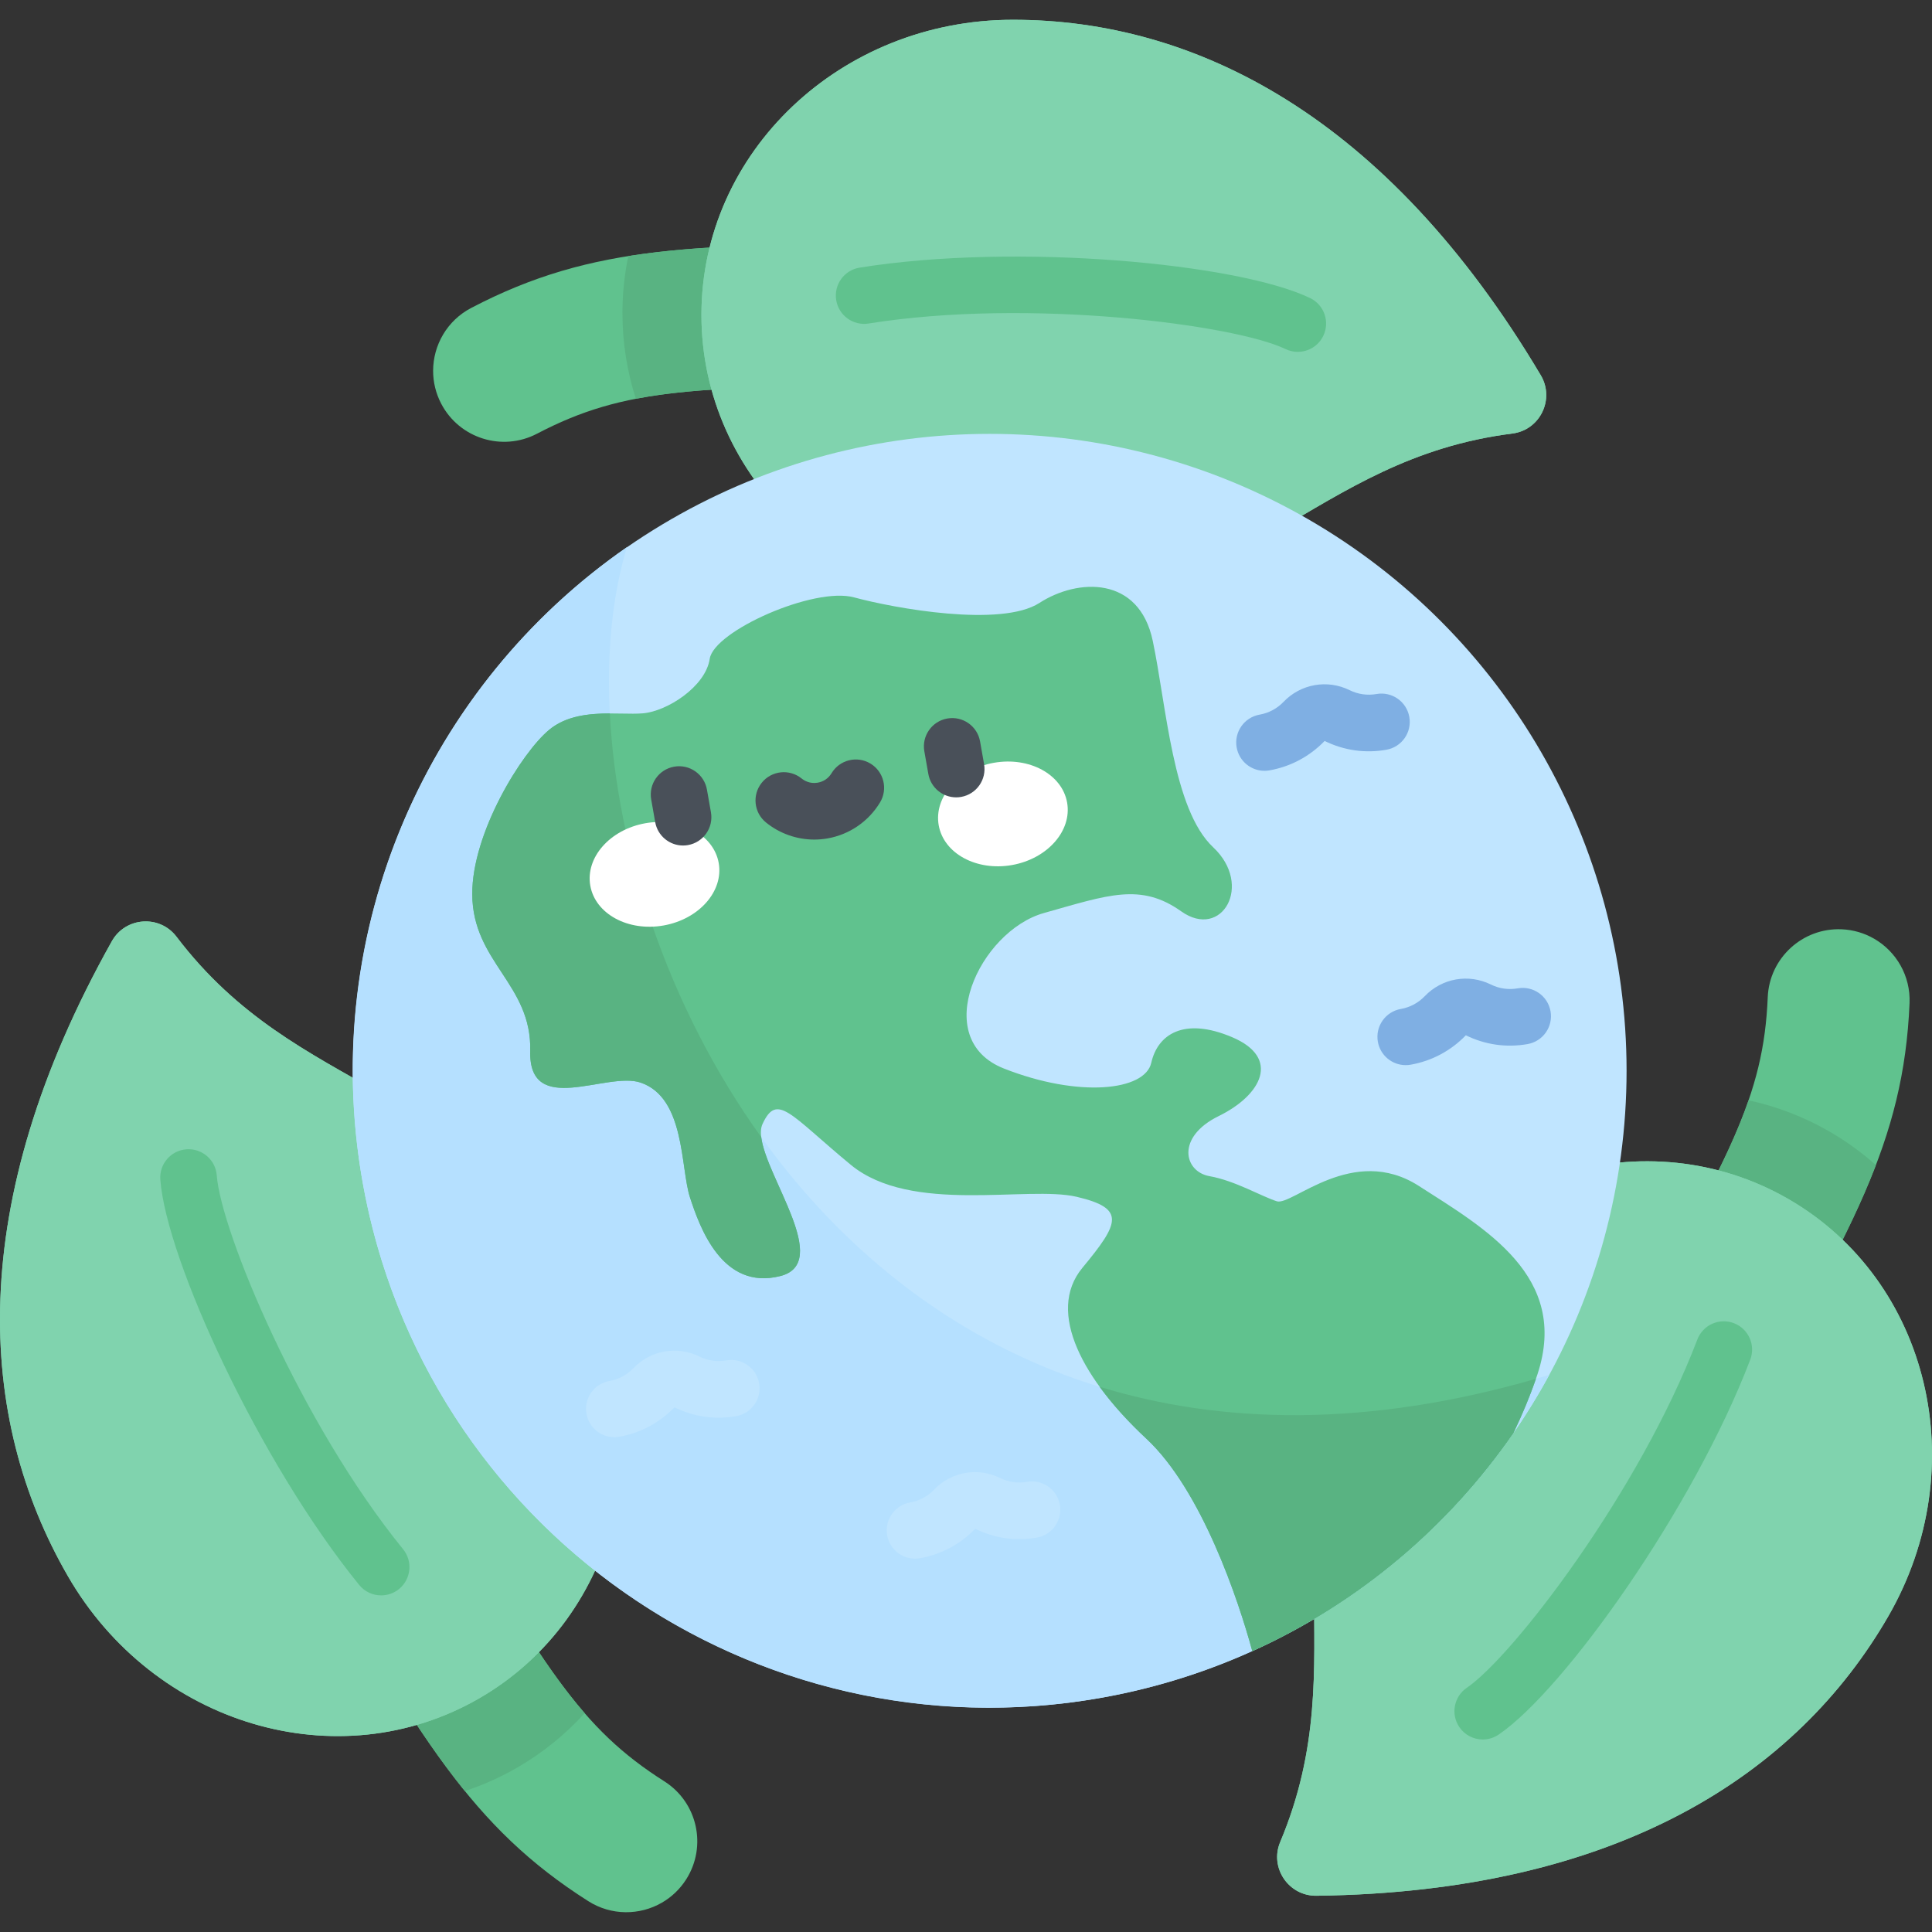 <svg xmlns="http://www.w3.org/2000/svg" xmlns:xlink="http://www.w3.org/1999/xlink" id="Capa_1" x="0" y="0" version="1.1" viewBox="0 0 512 512" xml:space="preserve" style="enable-background:new 0 0 512 512"><rect x="0" y="0" width="512" height="512" fill="#333333" stroke="none"/><path style="fill:#60c28e" d="M114.781,98.287c0-6.778,3.674-13.324,10.097-16.682c32.445-16.963,59.978-16.963,120.303-16.963	c10.386,0,18.807,8.42,18.807,18.807s-8.42,18.807-18.807,18.807c-61.025,0-79.652,0.541-102.876,12.682	c-9.204,4.813-20.567,1.251-25.38-7.953C115.471,104.203,114.781,101.223,114.781,98.287z"/><path style="fill:#59b382" d="M164.953,82.958c0,7.905,1.25,15.532,3.552,22.725c16.551-3.209,38.171-3.428,76.676-3.428	c10.387,0,18.807-8.42,18.807-18.807s-8.42-18.807-18.807-18.807c-34.677,0-58.511,0.007-78.678,3.229	C165.495,72.755,164.953,77.796,164.953,82.958z"/><path id="SVGCleanerId_0" d="M268.442,161.658c62.314,0,79.107-40.037,132.356-46.767	c7.327-0.926,11.299-9.089,7.526-15.438C367.419,30.624,316.605,5.24,268.442,5.24c-45.594,0-82.556,35.015-82.556,78.209	S222.848,161.658,268.442,161.658z" style="fill:#80d3ae"/><g><path id="SVGCleanerId_0_1_" d="M268.442,161.658c62.314,0,79.107-40.037,132.356-46.767 c7.327-0.926,11.299-9.089,7.526-15.438C367.419,30.624,316.605,5.24,268.442,5.24c-45.594,0-82.556,35.015-82.556,78.209 S222.848,161.658,268.442,161.658z" style="fill:#80d3ae"/></g><g><path style="fill:#60c28e" d="M343.924,93.245c-1.092,0-2.2-0.239-3.249-0.745c-13.392-6.45-67.965-13.578-110.485-6.765 c-4.089,0.653-7.938-2.129-8.592-6.219c-0.656-4.09,2.129-7.937,6.218-8.592c41.469-6.646,100.298-1.124,119.368,8.062 c3.732,1.797,5.3,6.279,3.503,10.011C349.395,91.68,346.715,93.245,343.924,93.245z"/><path style="fill:#60c28e" d="M175.402,504.233c-5.87,3.389-13.377,3.48-19.496-0.403c-30.913-19.617-44.679-43.461-74.842-95.704 c-5.193-8.995-2.111-20.497,6.884-25.69s20.497-2.111,25.69,6.884c30.512,52.849,40.294,68.71,62.421,82.752 c8.77,5.565,11.367,17.186,5.802,25.956C180.18,500.678,177.944,502.765,175.402,504.233z"/></g><path style="fill:#59b382" d="M137.04,468.448c6.846-3.953,12.826-8.848,17.904-14.439c-11.055-12.729-22.054-31.343-41.306-64.69	c-5.193-8.995-16.695-12.077-25.69-6.884s-12.077,16.695-6.884,25.69c17.339,30.031,29.261,50.668,42.136,66.523	C127.932,473.08,132.569,471.029,137.04,468.448z"/><path id="SVGCleanerId_1" d="M153.452,339.474c-31.157-53.966-74.227-48.49-106.68-91.241	c-4.466-5.882-13.521-5.241-17.133,1.201C-9.516,319.274-6.092,375.972,17.99,417.683c22.797,39.486,71.602,53.988,109.009,32.391	C164.405,428.477,176.249,378.96,153.452,339.474z" style="fill:#80d3ae"/><g><path id="SVGCleanerId_1_1_" d="M153.452,339.474c-31.157-53.966-74.227-48.49-106.68-91.241 c-4.466-5.882-13.521-5.241-17.133,1.201C-9.516,319.274-6.092,375.972,17.99,417.683c22.797,39.486,71.602,53.988,109.009,32.391 C164.405,428.477,176.249,378.96,153.452,339.474z" style="fill:#80d3ae"/></g><g><path style="fill:#60c28e" d="M101.011,422.793c-2.18,0-4.342-0.945-5.824-2.77c-26.492-32.592-51.122-86.3-52.702-107.406 c-0.31-4.131,2.788-7.73,6.919-8.04c4.134-0.301,7.73,2.789,8.039,6.919c1.11,14.822,22.222,65.649,49.384,99.066 c2.613,3.214,2.125,7.938-1.089,10.551C104.347,422.243,102.674,422.793,101.011,422.793z"/><path style="fill:#60c28e" d="M496.651,248.762c5.87,3.389,9.702,9.844,9.398,17.085c-1.532,36.58-15.299,60.424-45.461,112.667 c-5.193,8.995-16.695,12.077-25.69,6.884s-12.077-16.695-6.884-25.69c30.513-52.849,39.358-69.251,40.455-95.435 c0.434-10.378,9.2-18.437,19.577-18.003C491.182,246.401,494.108,247.294,496.651,248.762z"/></g><path style="fill:#59b382" d="M484.84,299.876c-6.846-3.953-14.076-6.684-21.457-8.286c-5.496,15.938-16.117,34.771-35.37,68.117	c-5.193,8.995-2.111,20.497,6.884,25.69s20.497,2.111,25.69-6.884c17.339-30.031,29.249-50.675,36.543-69.752	C493.406,305.448,489.311,302.458,484.84,299.876z"/><path id="SVGCleanerId_2" d="M364.94,350.15c-31.157,53.966-4.88,88.527-25.677,138.008	c-2.862,6.808,2.221,14.33,9.606,14.237c80.06-1.011,127.45-32.325,151.532-74.035c22.797-39.486,10.954-89.003-26.453-110.6	S387.737,310.665,364.94,350.15z" style="fill:#80d3ae"/><g><path id="SVGCleanerId_2_1_" d="M364.94,350.15c-31.157,53.966-4.88,88.527-25.677,138.008 c-2.862,6.808,2.221,14.33,9.606,14.237c80.06-1.011,127.45-32.325,151.532-74.035c22.797-39.486,10.954-89.003-26.453-110.6 S387.737,310.665,364.94,350.15z" style="fill:#80d3ae"/></g><path style="fill:#60c28e" d="M392.947,460.982c-2.397,0-4.752-1.147-6.204-3.276c-2.333-3.423-1.45-8.089,1.973-10.422	c12.281-8.372,45.742-52.068,61.101-92.3c1.477-3.87,5.81-5.81,9.682-4.332c3.87,1.478,5.809,5.812,4.332,9.682	c-14.98,39.239-49.177,87.423-66.666,99.345C395.872,460.56,394.402,460.982,392.947,460.982z"/><circle style="fill:#c0e5ff" cx="262.28" cy="283.76" r="168.78"/><path style="fill:#b5e0ff" d="M410.57,364.357c-190.772,57.777-270.307-133.596-244.43-219.359	c-52.443,36.383-81.891,101.089-70.08,168.072c16.187,91.8,103.727,153.096,195.527,136.909	C344.241,440.694,386.851,407.93,410.57,364.357z"/><g><path style="fill:#c0e5ff" d="M162.796,380.867c-3.571,0-6.735-2.56-7.377-6.198c-0.72-4.079,2.004-7.969,6.083-8.688 c2.443-0.432,4.636-1.602,6.343-3.385c4.565-4.77,11.61-6.013,17.532-3.09c2.212,1.091,4.673,1.441,7.117,1.01 c4.081-0.717,7.969,2.006,8.688,6.086c0.719,4.079-2.006,7.969-6.085,8.688c-5.607,0.987-11.263,0.181-16.356-2.332 c-3.986,4.114-9.026,6.806-14.631,7.795C163.667,380.83,163.228,380.867,162.796,380.867z"/><path style="fill:#c0e5ff" d="M242.489,413.056c-3.572,0-6.736-2.561-7.378-6.2c-0.719-4.079,2.006-7.969,6.085-8.688 c2.441-0.43,4.634-1.6,6.341-3.383c4.565-4.769,11.609-6.015,17.532-3.091c2.213,1.092,4.674,1.442,7.117,1.01 c4.08-0.719,7.969,2.006,8.688,6.086c0.719,4.079-2.006,7.969-6.085,8.688c-5.607,0.986-11.263,0.181-16.357-2.332 c-3.987,4.116-9.027,6.808-14.634,7.796C243.359,413.019,242.921,413.056,242.489,413.056z"/></g><g><path style="fill:#7fafe3" d="M372.524,282.273c-3.571,0-6.735-2.56-7.377-6.198c-0.72-4.079,2.003-7.969,6.083-8.689 c2.442-0.431,4.636-1.602,6.342-3.385c4.564-4.77,11.609-6.014,17.53-3.092c2.215,1.094,4.676,1.441,7.118,1.012 c4.074-0.723,7.969,2.004,8.688,6.083c0.72,4.079-2.003,7.969-6.083,8.689c-5.606,0.991-11.262,0.185-16.358-2.331 c-3.986,4.115-9.025,6.807-14.632,7.796C373.395,282.235,372.956,282.273,372.524,282.273z"/><path style="fill:#7fafe3" d="M335.102,204.273c-3.571,0-6.735-2.56-7.377-6.198c-0.72-4.079,2.003-7.969,6.082-8.689 c2.443-0.432,4.636-1.602,6.342-3.385c4.565-4.769,11.611-6.011,17.531-3.092c2.216,1.093,4.678,1.441,7.117,1.012 c4.079-0.722,7.97,2.004,8.689,6.083c0.72,4.079-2.003,7.969-6.083,8.688c-5.608,0.991-11.264,0.185-16.358-2.331 c-3.985,4.114-9.025,6.807-14.631,7.796C335.974,204.235,335.535,204.273,335.102,204.273z"/></g><path style="fill:#60c28e" d="M376.014,314.29c-17.474-11.222-33.626,5.333-37.637,4.065s-11.077-5.466-17.842-6.657	c-6.766-1.191-8.974-10.337,2.427-15.923s16.481-15.422,3.596-20.897c-12.885-5.476-19.788-0.683-21.455,6.763	s-19.211,9.347-39.066,1.525c-19.855-7.823-6.421-36.415,10.614-41.206c17.034-4.792,25.636-8.077,36.39-0.438	c10.754,7.64,19.166-6.955,8.457-16.987c-10.708-10.031-12.375-37.473-16.011-54.712c-3.635-17.238-19.856-16.601-30.023-10.041	c-10.167,6.561-38.488,1.423-49.129-1.469c-10.641-2.891-37.163,8.937-38.252,16.281c-1.089,7.344-11.256,13.904-17.716,14.447	s-17.578-1.668-24.854,4.382c-7.277,6.051-20.446,27.292-20.36,43.577c0.095,18.029,15.812,23.792,15.361,41.517	c-0.451,17.724,20.262,5.343,29.227,8.374c11.915,4.029,10.537,22.577,13.12,30.465s8.53,24.719,23.933,20.811	s-8.598-31.859-4.72-40.29c3.877-8.431,7.31-2.481,23.356,10.781s46.851,5.446,59.906,8.508c13.055,3.062,11.355,6.938,1.527,18.802	c-9.828,11.865,0.475,29.975,16.925,45.29c14.689,13.675,24.441,42.874,28.081,56.309c28.333-12.796,52.065-33.01,69.21-57.794	c2.429-5.102,4.642-10.331,6.377-15.602C415.995,338.231,393.489,325.512,376.014,314.29z"/><path style="fill:#59b382" d="M201.737,301.359c-24.986-34.753-38.293-76.372-40.128-112.289	c-5.481,0.015-11.54,0.565-16.095,4.352c-7.277,6.051-20.446,27.292-20.36,43.577c0.095,18.029,15.812,23.792,15.362,41.517	c-0.451,17.724,20.262,5.343,29.227,8.374c11.915,4.029,10.537,22.577,13.12,30.465s8.53,24.719,23.933,20.811	C220.487,334.694,203.056,312.23,201.737,301.359z M291.422,367.515c3.388,4.669,7.619,9.323,12.368,13.744	c14.689,13.675,24.441,42.874,28.08,56.309c28.334-12.796,52.065-33.01,69.21-57.794c2.241-4.706,4.28-9.523,5.947-14.378	C362.321,378.305,323.812,377.459,291.422,367.515z"/><g><ellipse style="fill:#fff" cx="173.477" cy="231.836" rx="13.757" ry="17.275" transform="matrix(-0.174 -0.985 0.985 -0.174 -24.723 442.927)"/><ellipse style="fill:#fff" cx="265.716" cy="215.562" rx="13.757" ry="17.275" transform="matrix(0.174 0.985 -0.985 0.174 431.876 -83.541)"/></g><g><path style="fill:#495059" d="M181.011,224.07c-3.571,0-6.735-2.56-7.377-6.198l-1.06-6.008c-0.719-4.079,2.004-7.97,6.084-8.689 c4.082-0.724,7.97,2.004,8.689,6.083l1.06,6.008c0.719,4.079-2.004,7.97-6.083,8.689 C181.882,224.033,181.443,224.07,181.011,224.07z"/><path style="fill:#495059" d="M253.395,211.307c-3.571,0-6.735-2.559-7.377-6.198l-1.06-6.008 c-0.719-4.079,2.004-7.97,6.083-8.689c4.081-0.721,7.969,2.004,8.689,6.083l1.06,6.008c0.719,4.079-2.004,7.97-6.084,8.689 C254.266,211.27,253.827,211.307,253.395,211.307z"/><path style="fill:#495059" d="M215.796,222.496c-4.618,0-9.139-1.574-12.792-4.524c-3.222-2.603-3.725-7.325-1.123-10.547 c2.603-3.223,7.324-3.724,10.547-1.123c0.71,0.573,2.21,1.479,4.293,1.113c1.543-0.272,2.841-1.165,3.654-2.515 c2.137-3.547,6.746-4.689,10.294-2.553c3.548,2.138,4.691,6.747,2.553,10.295c-3.039,5.044-8.104,8.522-13.896,9.544 C218.153,222.394,216.971,222.496,215.796,222.496z"/></g></svg>